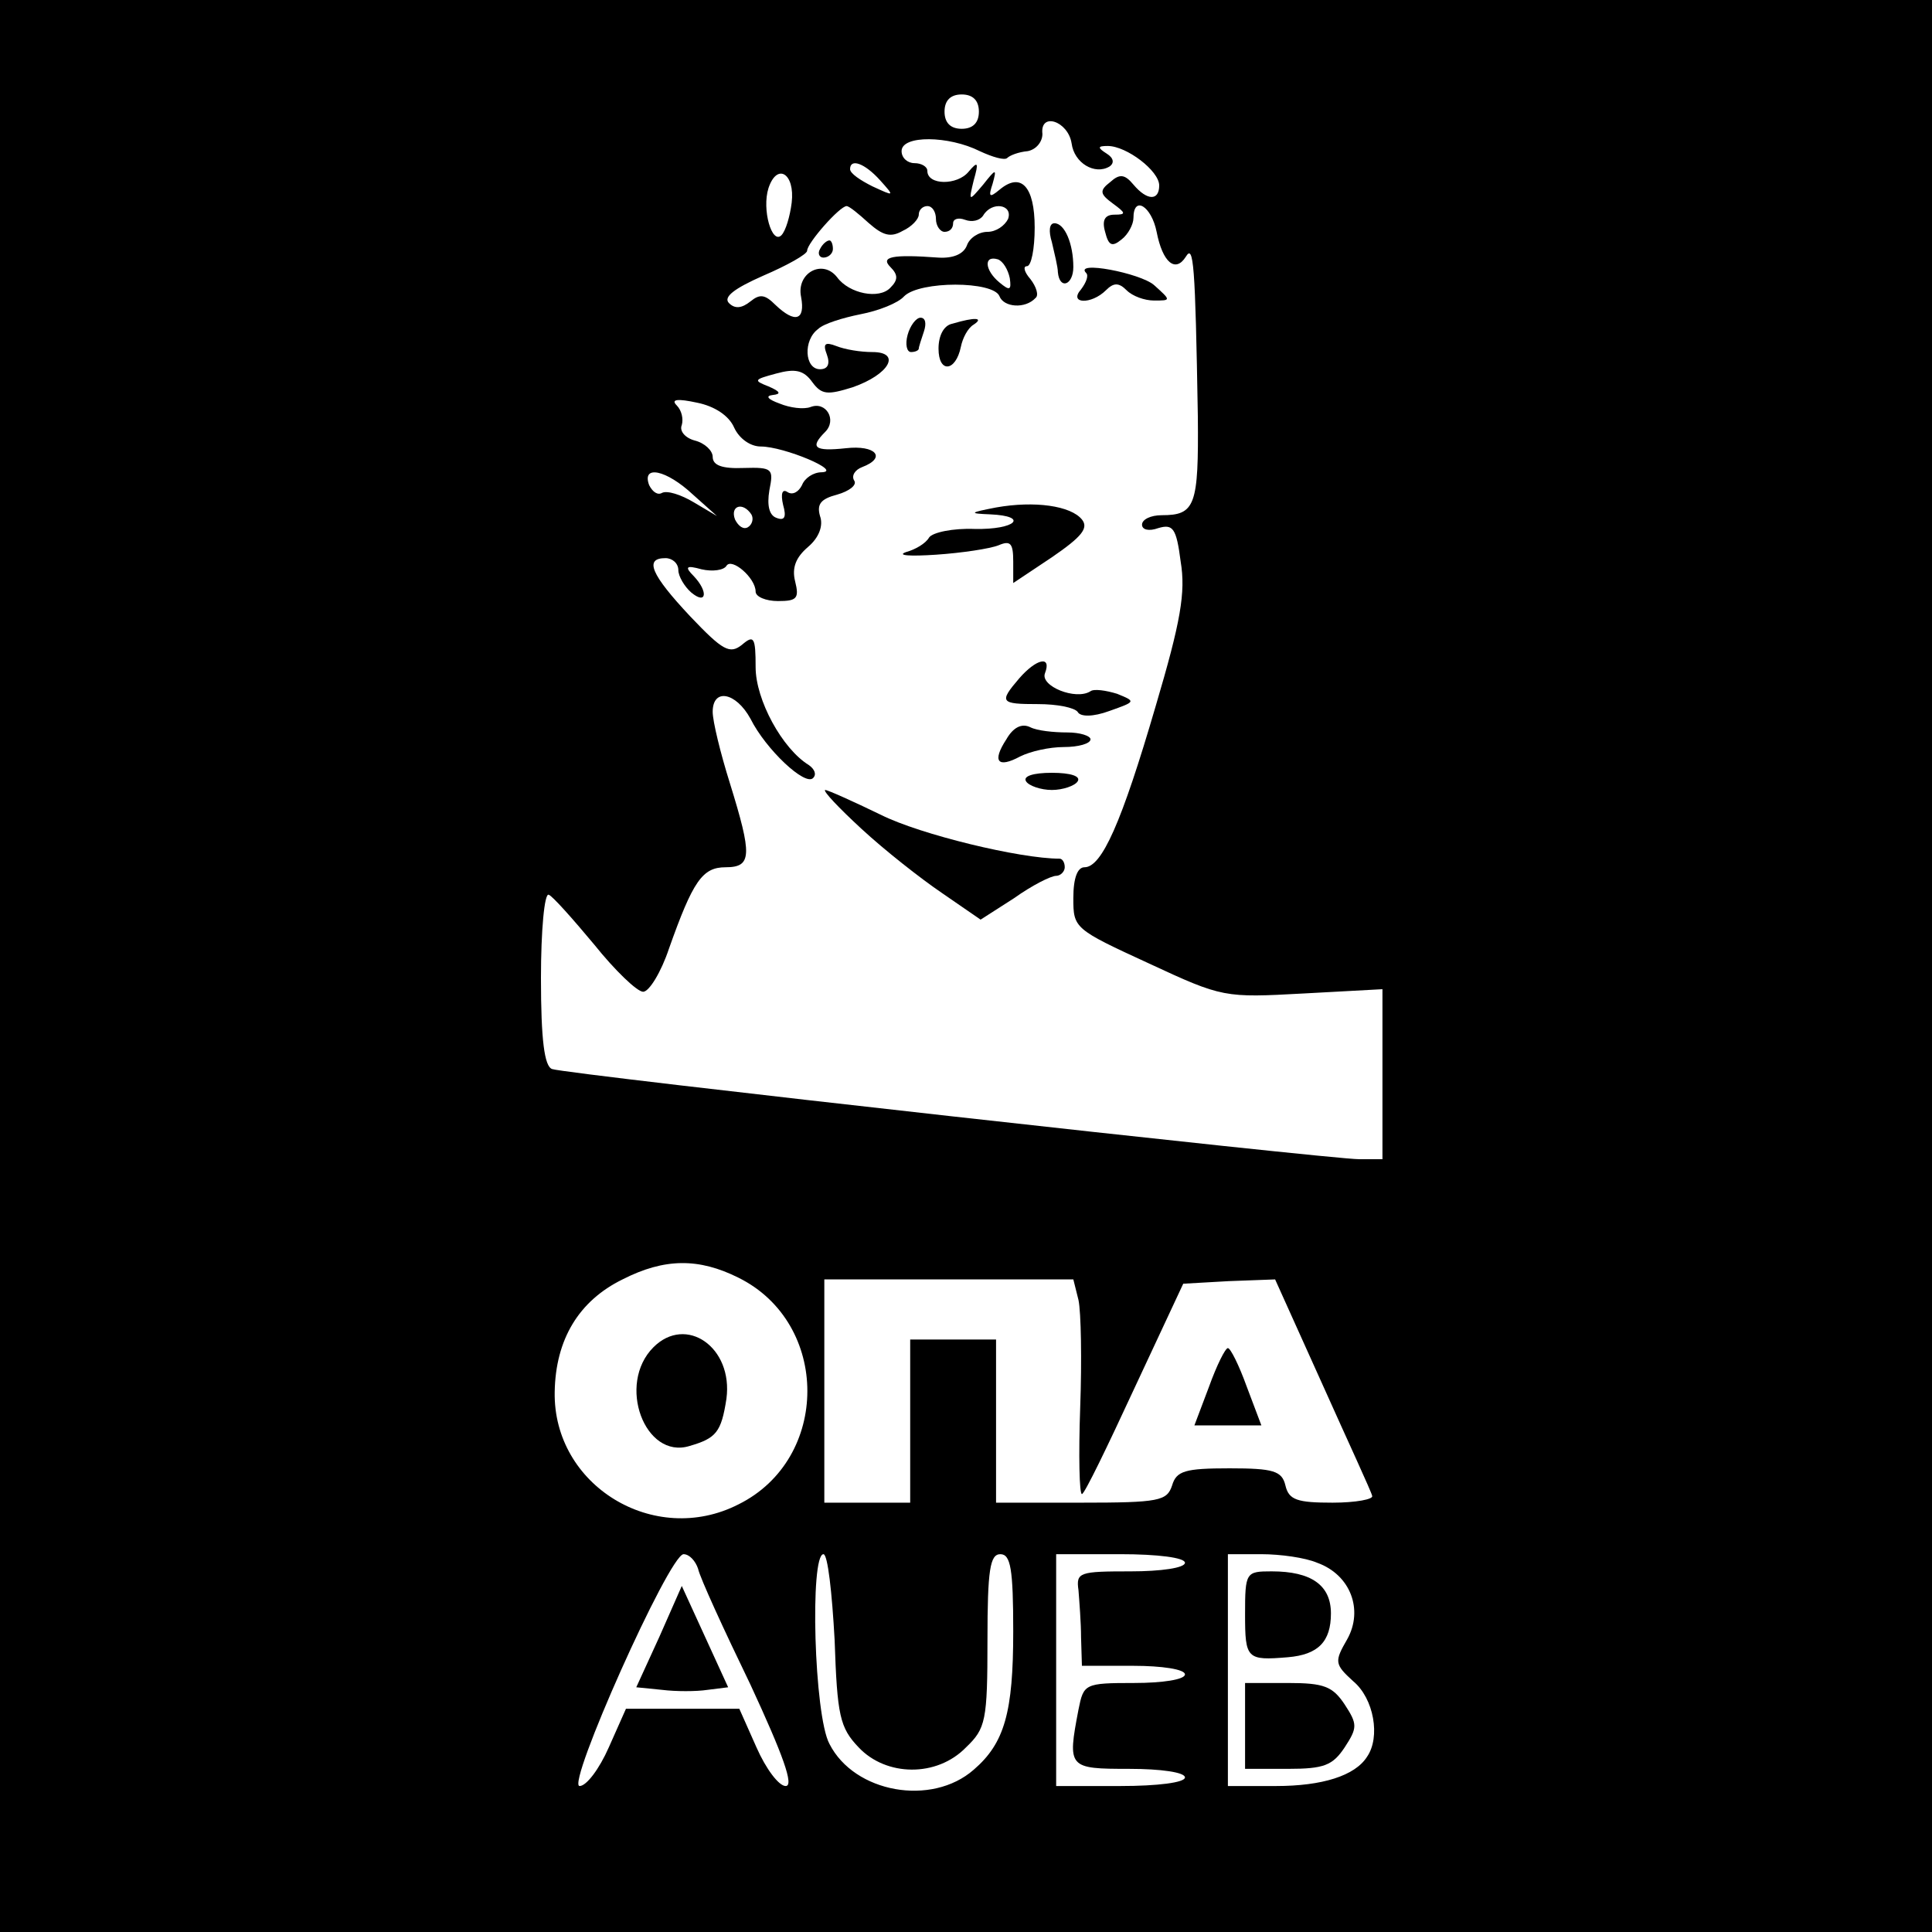<?xml version="1.0" standalone="no"?>
<!DOCTYPE svg PUBLIC "-//W3C//DTD SVG 20010904//EN"
 "http://www.w3.org/TR/2001/REC-SVG-20010904/DTD/svg10.dtd">
<svg version="1.0" xmlns="http://www.w3.org/2000/svg"
 width="225pt" height="225pt" viewBox="0 0 225 225"
 preserveAspectRatio="xMidYMid meet">

<g transform="translate(0,225) scale(0.1,-0.1)"
fill="#000000" stroke="none">
<path d="M0 1125 l0 -1125 1125 0 1125 0 0 1125 0 1125 -1125 0 -1125 0 0
-1125z m1140 995 c0 -13 -7 -20 -20 -20 -13 0 -20 7 -20 20 0 13 7 20 20 20
13 0 20 -7 20 -20z m108 -37 c3 -23 27 -37 44 -27 6 4 5 10 -3 15 -11 7 -11 9
1 9 22 0 60 -29 60 -46 0 -18 -14 -18 -30 1 -10 12 -16 13 -27 3 -13 -10 -12
-14 3 -25 15 -11 16 -13 2 -13 -11 0 -15 -6 -11 -20 4 -16 8 -18 19 -9 8 6 14
18 14 25 0 27 21 14 27 -16 7 -36 22 -48 34 -29 9 15 11 -7 14 -186 1 -104 -3
-115 -42 -115 -13 0 -23 -5 -23 -11 0 -6 8 -8 19 -4 17 5 21 0 26 -39 6 -36 0
-70 -29 -168 -40 -137 -63 -188 -83 -188 -8 0 -13 -12 -13 -36 0 -35 1 -36 88
-76 86 -40 88 -40 180 -35 l92 5 0 -99 0 -99 -27 0 c-35 0 -924 99 -940 105
-9 3 -13 34 -13 106 0 55 4 99 9 97 4 -1 28 -28 53 -58 24 -30 50 -55 57 -55
7 0 21 23 30 50 28 79 39 95 66 95 31 0 31 14 5 98 -11 35 -20 72 -20 83 0 28
27 23 44 -8 18 -36 64 -79 73 -69 4 4 2 10 -5 15 -31 19 -62 76 -62 114 0 35
-2 38 -16 26 -14 -11 -22 -7 -60 33 -46 49 -54 68 -29 68 8 0 15 -6 15 -14 0
-7 7 -19 15 -26 18 -15 20 1 3 19 -11 11 -9 13 9 8 13 -3 26 -1 29 4 6 10 34
-14 34 -30 0 -6 12 -11 26 -11 22 0 25 3 20 23 -4 16 1 28 15 40 13 11 18 25
14 36 -4 14 1 20 20 25 14 4 23 11 20 16 -4 6 1 13 9 16 29 11 16 26 -19 22
-37 -4 -42 1 -24 19 14 14 1 36 -17 29 -8 -3 -24 -1 -36 4 -14 5 -17 9 -8 10
10 1 9 4 -5 10 -18 7 -17 8 9 15 22 6 32 4 42 -10 11 -15 18 -15 47 -6 43 15
57 41 23 41 -14 0 -32 3 -42 7 -13 5 -16 3 -11 -10 4 -11 1 -17 -8 -17 -18 0
-20 34 -2 47 6 6 29 13 49 17 21 4 44 13 51 21 18 18 104 18 111 0 5 -13 30
-15 42 -2 4 3 1 13 -6 22 -7 8 -9 15 -4 15 5 0 9 20 9 45 0 48 -16 65 -41 44
-12 -10 -13 -8 -8 7 5 18 4 18 -11 -1 -17 -20 -17 -20 -11 5 6 21 5 23 -6 10
-13 -16 -48 -16 -48 1 0 5 -7 9 -15 9 -8 0 -15 6 -15 14 0 19 55 18 91 0 15
-7 29 -11 32 -8 3 3 13 7 24 8 10 2 17 11 17 20 -3 26 30 15 34 -11z m-223
-43 c17 -19 17 -19 -9 -7 -14 7 -26 15 -26 20 0 13 17 7 35 -13z m-103 -26
c-2 -16 -7 -33 -12 -38 -11 -11 -23 30 -15 55 10 30 31 17 27 -17z m90 -24
c16 -14 25 -17 39 -9 11 5 19 14 19 19 0 6 5 10 10 10 6 0 10 -7 10 -15 0 -8
5 -15 10 -15 6 0 10 4 10 10 0 5 6 7 14 4 8 -3 17 -1 21 5 10 17 35 13 29 -4
-4 -8 -14 -15 -24 -15 -10 0 -21 -7 -24 -16 -4 -10 -16 -15 -33 -14 -54 4 -68
1 -56 -11 9 -9 9 -15 0 -24 -13 -14 -48 -7 -62 12 -17 22 -48 5 -42 -23 5 -27
-7 -31 -30 -9 -12 12 -18 13 -29 4 -10 -8 -18 -9 -25 -2 -7 7 6 17 40 32 28
12 51 25 51 29 0 9 38 52 46 52 3 0 14 -9 26 -20z m164 -64 c2 -14 0 -15 -12
-5 -17 14 -19 32 -2 27 6 -2 12 -12 14 -22z m-321 -174 c6 -13 19 -22 31 -22
27 0 96 -29 71 -30 -10 0 -20 -7 -23 -15 -4 -8 -11 -12 -17 -8 -6 4 -8 -2 -5
-15 4 -14 2 -19 -8 -15 -8 3 -11 14 -8 32 5 25 4 27 -30 26 -25 -1 -36 3 -36
13 0 7 -9 16 -21 19 -11 3 -18 11 -15 18 2 7 0 17 -6 23 -7 7 1 8 24 3 20 -4
37 -15 43 -29z m-48 -78 l28 -25 -27 16 c-15 9 -31 14 -37 11 -5 -3 -11 1 -15
9 -9 24 20 18 51 -11z m68 -23 c3 -5 1 -12 -4 -15 -5 -3 -11 1 -15 9 -6 16 9
21 19 6z m-15 -889 c107 -53 107 -211 0 -264 -98 -50 -216 22 -214 131 1 61
28 106 79 131 49 25 89 25 135 2z m396 -26 c3 -14 4 -70 2 -125 -2 -56 -1
-101 2 -101 3 0 30 56 61 123 l57 122 53 3 54 2 55 -122 c30 -67 57 -125 58
-130 2 -4 -19 -8 -46 -8 -41 0 -51 3 -55 20 -4 17 -14 20 -65 20 -52 0 -62 -3
-67 -20 -6 -18 -15 -20 -106 -20 l-99 0 0 95 0 95 -50 0 -50 0 0 -95 0 -95
-50 0 -50 0 0 130 0 130 145 0 145 0 6 -24z m-443 -313 c2 -10 30 -71 61 -135
38 -82 51 -118 41 -118 -8 0 -23 20 -34 45 l-20 45 -66 0 -66 0 -20 -45 c-11
-25 -26 -45 -34 -45 -16 0 104 269 121 270 7 0 14 -8 17 -17z m159 -83 c3 -88
6 -102 28 -125 32 -34 91 -35 125 0 23 22 25 31 25 125 0 82 3 100 15 100 12
0 15 -17 15 -90 0 -94 -10 -130 -46 -161 -49 -43 -139 -27 -168 30 -18 33 -23
221 -7 221 5 0 10 -45 13 -100z m408 90 c0 -6 -28 -10 -63 -10 -60 0 -64 -1
-61 -22 1 -13 3 -38 3 -55 l1 -33 60 0 c33 0 60 -4 60 -10 0 -6 -26 -10 -59
-10 -58 0 -59 -1 -65 -31 -13 -68 -12 -69 59 -69 37 0 65 -4 65 -10 0 -6 -32
-10 -75 -10 l-75 0 0 135 0 135 75 0 c43 0 75 -4 75 -10z m154 0 c39 -14 54
-55 35 -89 -15 -26 -15 -29 7 -49 24 -20 32 -65 16 -88 -14 -22 -52 -34 -106
-34 l-56 0 0 135 0 135 39 0 c22 0 51 -4 65 -10z"/>
<path d="M1225 1968 c3 -13 7 -29 7 -35 2 -21 18 -15 18 6 0 27 -10 51 -22 51
-6 0 -7 -9 -3 -22z"/>
<path d="M1265 1932 c3 -3 0 -11 -6 -19 -15 -17 12 -18 29 -1 9 9 15 9 24 0 7
-7 21 -12 32 -12 20 0 20 0 0 18 -16 14 -94 29 -79 14z"/>
<path d="M1057 1860 c-3 -11 -1 -20 4 -20 5 0 9 2 9 4 0 2 3 11 6 20 3 9 2 16
-4 16 -5 0 -12 -9 -15 -20z"/>
<path d="M1109 1873 c-10 -2 -16 -14 -16 -29 0 -29 20 -27 26 2 2 10 8 22 15
26 12 8 2 9 -25 1z"/>
<path d="M1160 1659 c-31 -6 -32 -7 -7 -8 46 -2 30 -18 -18 -17 -25 1 -49 -4
-53 -10 -4 -7 -16 -14 -27 -17 -11 -4 5 -5 35 -3 30 2 63 7 73 11 14 6 17 2
17 -19 l0 -25 45 30 c35 24 43 34 35 44 -13 16 -55 22 -100 14z"/>
<path d="M1187 1460 c-24 -28 -22 -30 22 -30 22 0 42 -4 46 -9 3 -6 18 -6 37
1 31 11 31 11 9 20 -13 4 -27 6 -31 3 -17 -11 -59 6 -53 21 8 21 -10 17 -30
-6z"/>
<path d="M1172 1389 c-17 -26 -10 -34 16 -20 12 6 34 11 51 11 17 0 31 4 31 9
0 4 -12 8 -27 8 -16 0 -35 2 -43 6 -10 5 -20 0 -28 -14z"/>
<path d="M1195 1340 c3 -5 17 -10 30 -10 13 0 27 5 30 10 4 6 -8 10 -30 10
-22 0 -34 -4 -30 -10z"/>
<path d="M1003 1285 c27 -25 69 -58 94 -75 l45 -31 39 25 c21 15 43 26 49 26
5 0 10 5 10 10 0 6 -3 10 -6 10 -46 0 -162 28 -208 51 -33 16 -62 29 -65 29
-3 -1 16 -21 42 -45z"/>
<path d="M955 1960 c-3 -5 -1 -10 4 -10 6 0 11 5 11 10 0 6 -2 10 -4 10 -3 0
-8 -4 -11 -10z"/>
<path d="M761 681 c-43 -43 -10 -131 42 -115 31 9 37 16 43 55 8 60 -47 98
-85 60z"/>
<path d="M1408 635 l-17 -45 39 0 39 0 -17 45 c-9 25 -19 45 -22 45 -3 0 -13
-20 -22 -45z"/>
<path d="M768 344 l-27 -59 30 -3 c16 -2 40 -2 53 0 l24 3 -27 59 -27 59 -26
-59z"/>
<path d="M1450 370 c0 -52 2 -54 50 -50 35 3 50 18 50 51 0 33 -23 49 -69 49
-30 0 -31 -1 -31 -50z"/>
<path d="M1450 240 l0 -50 50 0 c42 0 52 4 66 25 15 23 15 27 0 50 -14 21 -24
25 -66 25 l-50 0 0 -50z"/>
</g>
</svg>
